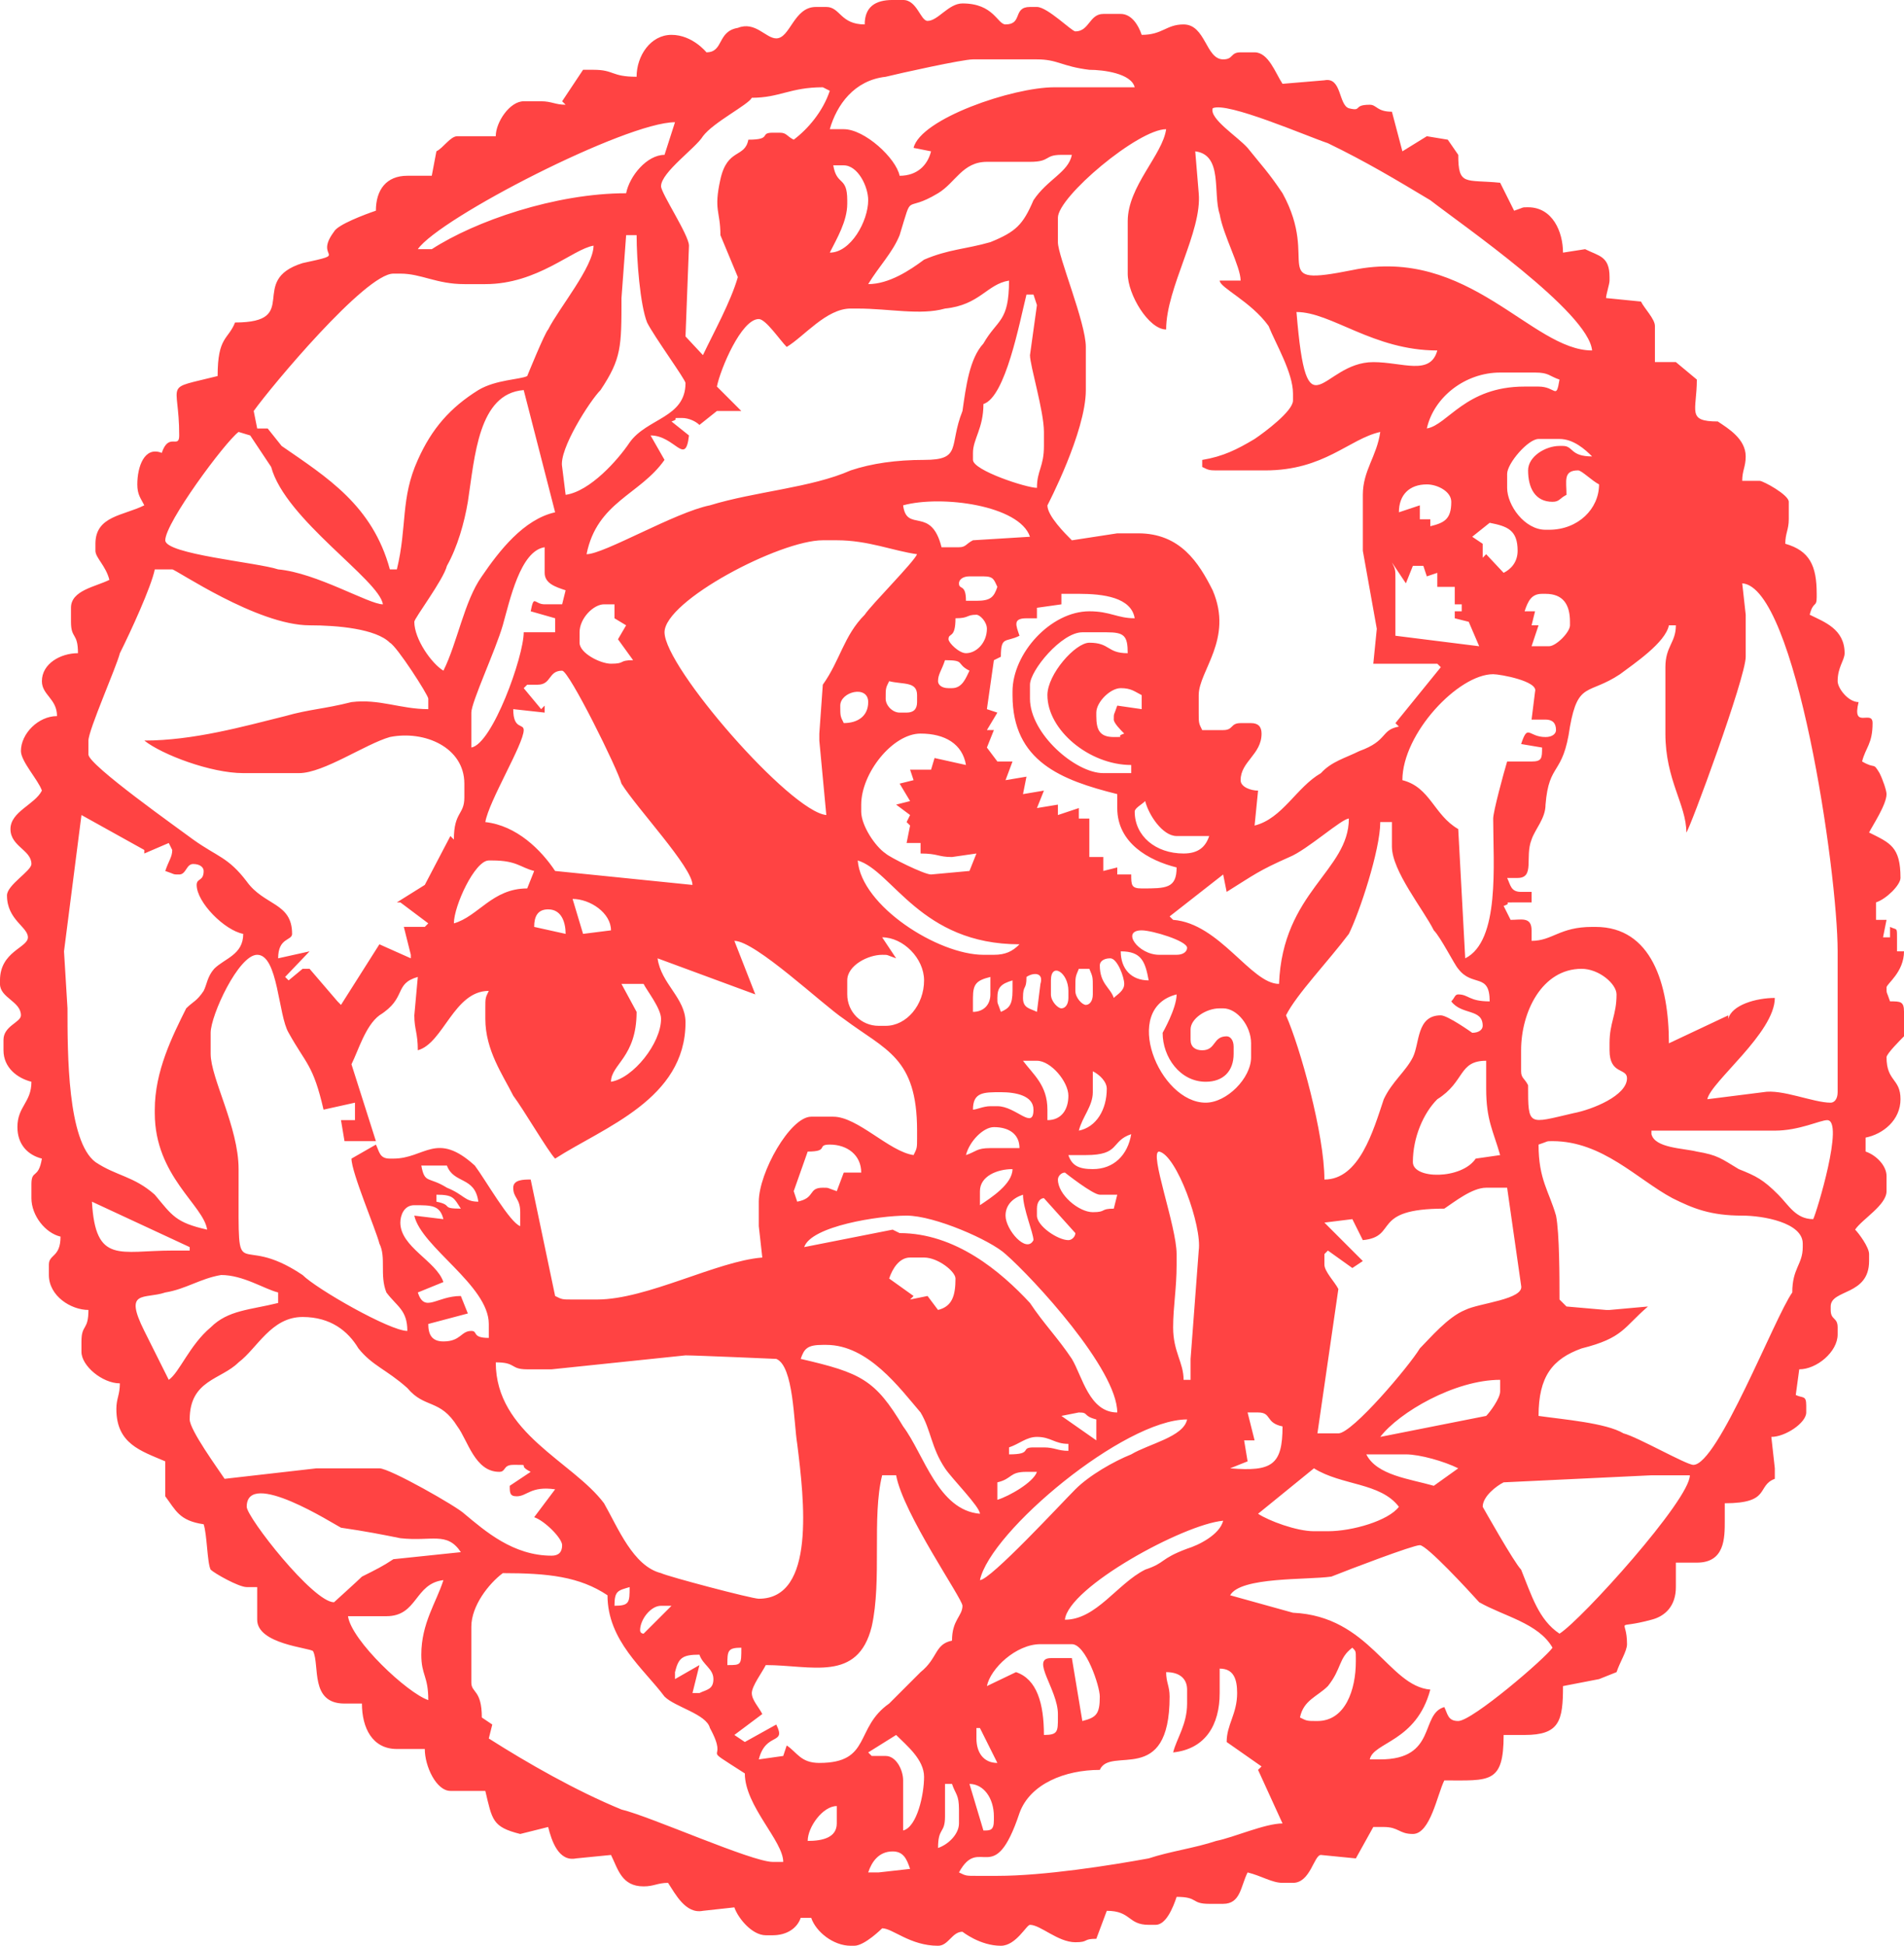 <?xml version="1.0" encoding="utf-8"?>
<!-- Generator: Adobe Illustrator 17.0.0, SVG Export Plug-In . SVG Version: 6.00 Build 0)  -->
<!DOCTYPE svg PUBLIC "-//W3C//DTD SVG 1.1//EN" "http://www.w3.org/Graphics/SVG/1.1/DTD/svg11.dtd">
<svg version="1.1" id="图层_1" xmlns="http://www.w3.org/2000/svg" xmlns:xlink="http://www.w3.org/1999/xlink" x="0px" y="0px"
	 width="301.633px" height="308.23px" viewBox="0 0 301.633 308.23" enable-background="new 0 0 301.633 308.23"
	 xml:space="preserve">
<path fill="#FF4343" d="M254.432,47.217L254.432,47.217c0-0.558,0.552-2.21,0.552-2.767v-0.558c0-3.315-1.66-3.315-3.869-4.419
	l-3.505,0.547c0-3.315-1.66-7.187-5.529-7.187c-1.105,0-0.552,0-2.212,0.547l-2.215-4.43c-5.532-0.547-6.637,0.558-6.637-4.419
	l-1.657-2.403l-3.32-0.547l-3.872,2.392l-1.66-6.275c-2.394,0-2.394-1.105-3.505-1.105c-2.762,0-1.102,1.105-3.315,0.558
	c-1.663-0.558-1.11-4.988-3.875-4.43l-6.634,0.558c-1.108-1.663-2.212-4.988-4.427-4.988h-2.212c-1.66,0-1.105,1.115-2.765,1.115
	c-2.765,0-2.765-5.535-6.27-5.535c-2.765,0-3.32,1.652-6.637,1.652c-0.552-1.652-1.66-3.315-3.32-3.315h-2.765
	c-2.212,0-2.212,2.767-4.424,2.767c-0.553,0-4.427-3.872-6.087-3.872h-1.102c-2.767,0-1.108,2.767-3.872,2.767
	c-1.293,0-1.845-3.325-6.822-3.325c-2.215,0-3.872,2.767-5.532,2.767c-1.107,0-1.66-3.314-3.869-3.314h-1.663
	c-2.765,0-4.424,1.105-4.424,3.872c-3.872,0-3.872-2.767-6.082-2.767h-1.66c-3.505,0-4.057,4.977-6.27,4.977
	c-1.66,0-3.32-2.767-6.087-1.663c-3.315,0.558-2.21,3.872-4.977,3.872c0,0-2.21-2.767-5.53-2.767c-3.32,0-5.532,3.325-5.532,6.639
	c-4.057,0-3.505-1.105-6.822-1.105h-1.657l-3.317,4.988l0.552,0.547c-1.663,0-2.215-0.547-3.875-0.547h-2.765
	c-2.212,0-4.427,3.315-4.427,5.535h-6.082c-1.108,0-2.212,1.845-3.32,2.392l-0.735,3.872h-3.875c-3.317,0-4.977,2.22-4.977,5.535
	c-1.66,0.558-6.084,2.21-6.637,3.325c-3.317,4.43,2.765,3.315-4.98,4.977c-8.849,2.767,0,9.407-10.694,9.407
	c-1.105,2.767-2.762,2.21-2.762,8.484c-8.852,2.22-6.087,0.558-6.087,9.407c0,2.21-1.657-0.558-2.765,2.767
	c-2.765-1.105-3.872,2.22-3.872,4.988c0,1.652,0.555,2.21,1.108,3.315c-3.32,1.663-7.744,1.663-7.744,6.093v1.105
	c0,1.105,1.66,2.392,2.212,4.612c-2.212,1.105-6.084,1.652-6.084,4.419v2.22c0,2.767,1.107,1.663,1.107,4.977
	c-2.765,0-5.714,1.662-5.714,4.43c0,2.21,2.394,2.767,2.394,5.535c-2.95,0-5.717,2.767-5.717,5.535c0,1.652,2.767,4.612,3.323,6.264
	c-1.108,2.22-4.98,3.325-4.98,6.093c0,2.767,3.32,3.315,3.32,5.535c0,1.105-3.872,3.315-3.872,4.977c0,3.872,3.317,4.988,3.317,6.64
	c0,1.662-4.425,2.22-4.425,6.822v0.558c0,2.22,3.317,2.767,3.317,4.977c0,1.116-2.762,1.663-2.762,3.883v1.652
	c0,2.767,2.207,4.43,4.425,4.988c0,3.315-2.218,3.872-2.218,7.187c0,2.767,1.663,4.43,3.878,4.988
	c-0.555,3.315-1.66,1.663-1.66,4.054v2.21c0,2.767,2.212,5.535,4.61,6.093c0,3.315-1.845,2.767-1.845,4.43v1.652
	c0,3.325,3.502,5.535,6.267,5.535c0,3.325-1.105,2.22-1.105,4.988v1.652c0,2.22,3.317,4.988,6.084,4.988
	c0,1.845-0.555,2.392-0.555,4.054c0,5.535,3.875,6.639,7.747,8.302v5.535c1.657,2.21,2.21,3.872,6.082,4.43
	c0.552,1.652,0.552,6.082,1.108,7.187c0.552,0.558,4.425,2.767,5.714,2.767h1.66v5.17c0,3.872,8.297,4.43,8.852,4.977
	c1.102,2.21-0.555,8.302,4.977,8.302h2.765c0,3.872,1.66,7.198,5.532,7.198h4.425c0,2.767,1.842,6.639,4.054,6.639h5.535
	c1.102,4.612,1.102,5.717,5.53,6.822l4.425-1.105c0.552,2.21,1.66,5.535,4.425,4.977l5.53-0.547c1.108,2.21,1.66,4.977,5.165,4.977
	c1.657,0,2.212-0.558,3.872-0.558c1.105,1.662,2.767,4.988,5.529,4.43l4.98-0.547c0.55,1.652,2.765,4.419,4.977,4.419h1.108
	c2.21,0,3.87-1.105,4.425-2.767h1.66c0.738,2.21,3.5,4.43,6.267,4.43h0.552c1.66,0,4.425-2.767,4.425-2.767
	c1.66,0,4.425,2.767,8.852,2.767c1.657,0,2.212-2.22,3.872-2.22c0,0,2.765,2.22,6.082,2.22c2.397,0,4.057-3.315,4.612-3.315
	c1.657,0,4.424,2.757,7.189,2.757c2.212,0,1.105-0.547,3.32-0.547l1.657-4.43c3.872,0,3.317,2.22,6.639,2.22h1.102
	c1.663,0,2.77-2.767,3.323-4.43c3.502,0,2.212,1.105,5.162,1.105h2.212c2.765,0,2.765-2.767,3.869-4.977
	c2.212,0.547,3.875,1.652,5.535,1.652h1.657c2.767,0,3.32-4.419,4.424-4.419l5.532,0.547l2.765-4.977h1.66
	c2.397,0,2.397,1.105,4.609,1.105c2.765,0,3.872-6.264,4.98-8.484c7.189,0,9.399,0.558,9.399-7.198h3.323
	c5.529,0,6.082-2.21,6.082-7.744l5.714-1.105l2.77-1.105c0.552-1.663,1.657-3.325,1.657-4.43c0-4.43-2.212-2.21,3.872-3.872
	c2.21-0.558,3.869-2.21,3.869-5.17v-3.872h3.323c4.422,0,4.422-3.872,4.422-6.639v-2.767c7.377,0,4.98-2.767,7.929-3.872v-1.663
	l-0.553-4.977c2.212,0,5.53-2.221,5.53-3.872v-1.105c0-1.663-0.552-1.116-1.66-1.663l0.552-4.065c2.767,0,6.084-2.767,6.084-5.524
	v-1.116c0-1.652-1.102-1.105-1.102-2.767v-0.547c0-2.767,6.082-1.663,6.082-7.198v-1.105c0-1.105-1.66-3.325-2.212-3.872
	c1.108-1.663,4.977-3.872,4.977-6.093v-2.392c0-1.663-1.66-3.325-3.317-3.883v-2.21c2.765-0.547,5.529-2.767,5.529-6.082
	c0-3.325-2.212-2.767-2.212-6.65c0-0.547,2.212-2.757,2.767-3.315v-3.872c0-1.662-0.555-1.662-2.215-1.662
	c-0.552-1.663-0.552-1.105-0.552-2.21c0-0.558,2.767-2.403,2.767-5.717h-1.108v-2.22c0-1.652,0-1.105-1.108-1.652v1.652h-1.105
	l0.552-2.767h-1.66v-2.767c1.66-0.547,3.872-2.767,3.872-3.872c0-4.977-1.66-5.535-4.977-7.197c0.555-1.105,2.765-4.419,2.765-6.082
	c0-0.558-0.552-2.21-1.105-3.325c-1.105-1.845-0.555-0.547-2.765-1.845c0.552-2.21,1.66-2.767,1.66-6.082
	c0-2.21-3.32,1.105-2.215-3.325c-1.66,0-3.32-2.21-3.32-3.315c0-2.22,1.105-3.325,1.105-4.43c0-3.872-3.315-4.977-5.53-6.093
	c0.555-2.21,1.108-1.105,1.108-2.757v-0.558c0-4.43-1.108-6.822-4.977-7.927c0-1.663,0.552-2.22,0.552-3.883v-2.767
	c0-1.105-4.057-3.315-4.61-3.315h-2.765c0-1.663,0.552-2.21,0.552-3.872c0-2.767-2.765-4.43-4.424-5.535
	c-4.98,0-3.317-1.663-3.317-6.639l-3.323-2.767h-3.317v-5.728c0-1.094-1.66-2.757-2.21-3.861L254.432,47.217z M131.455,20.466
	L131.455,20.466c1.108-3.872,3.872-7.744,8.852-8.302c2.212-0.547,12.169-2.757,13.829-2.757h10.136
	c3.322,0,3.875,1.105,8.299,1.652c2.212,0,6.637,0.558,7.189,2.767h-12.719c-6.639,0-21.206,4.988-22.313,9.6l2.77,0.547
	c-0.555,2.22-2.215,3.872-4.98,3.872c-0.552-2.767-5.532-7.38-8.849-7.38H131.455z M119.104,15.489L119.104,15.489
	c4.425,0,6.084-1.663,11.247-1.663l1.105,0.558c-1.105,3.315-3.499,6.082-5.714,7.744c-1.108-0.547-1.108-1.105-2.212-1.105h-1.105
	c-2.215,0,0,1.105-3.872,1.105c-0.555,2.95-3.32,1.298-4.425,6.275c-1.107,4.977,0,4.977,0,8.849l2.762,6.639
	c-1.105,3.883-3.869,8.86-5.53,12.367l-2.762-2.961l0.55-14.384c0-1.663-4.425-8.302-4.425-9.407c0-2.21,5.535-6.082,6.637-7.927
	C113.019,19.361,118.552,16.594,119.104,15.489z M197.644,23.426L197.644,23.426c-1.657-1.845-6.082-4.612-5.529-6.275
	c2.212-1.105,14.934,4.43,18.253,5.535c6.082,2.95,10.694,5.717,16.223,9.031c4.977,3.872,25.072,17.709,25.628,23.801
	c-9.587,0-19.543-16.604-37.979-12.732c-13.829,2.767-4.98-1.105-11.061-12.174C200.967,27.298,199.856,26.194,197.644,23.426z
	 M66.188,39.473L66.188,39.473c3.505-4.988,33.002-20.112,40.746-20.112l-1.66,5.17c-2.765,0-5.532,3.315-6.084,6.082
	c-11.247,0-23.968,4.43-30.787,8.86H66.188z M167.595,34.485L167.595,34.485c0-3.315,12.721-14.019,17.146-14.019
	c-0.555,4.065-6.087,9.042-6.087,14.577v8.302c0,3.315,3.322,8.849,6.087,8.849c0-6.639,5.714-15.489,5.162-21.581l-0.552-6.639
	c4.425,0.558,2.765,6.639,3.872,9.965c0.552,3.315,3.317,8.302,3.317,10.512h-3.317c0,1.105,4.977,3.325,7.744,7.187
	c1.105,2.778,3.87,7.38,3.87,10.705v1.105c0,1.662-4.425,4.977-6.085,6.093c-2.765,1.652-4.977,2.767-8.297,3.315v1.115
	c1.108,0.547,1.108,0.547,2.767,0.547h7.189c9.402,0,13.277-4.977,18.251-6.093c-0.55,3.883-2.762,6.093-2.762,9.965v8.86
	l2.213,12.357l-0.555,5.534h10.142l0.552,0.547l-7.189,8.86l0.552,0.547c-2.952,0.558-1.66,2.22-6.267,3.883
	c-2.215,1.105-4.427,1.652-6.087,3.497c-3.872,2.22-6.082,7.197-10.509,8.302l0.552-5.535c-1.105,0-2.765-0.547-2.765-1.652
	c0-2.96,3.317-4.065,3.317-7.38c0-1.115-0.553-1.662-1.657-1.662h-1.66c-1.66,0-1.105,1.105-2.765,1.105h-3.32
	c-0.553-1.105-0.553-1.105-0.553-2.767v-2.767c0-3.872,5.532-8.849,2.213-16.604c-2.213-4.419-5.162-9.031-11.799-9.031h-3.32
	l-7.189,1.105c-1.105-1.105-3.875-3.872-3.875-5.535c0,0,6.087-11.627,6.087-18.256v-6.832c0-3.872-4.425-14.384-4.425-16.604
	L167.595,34.485L167.595,34.485z M137.54,45.007L137.54,45.007c1.66-2.767,3.872-4.988,4.98-7.755
	c2.21-7.187,0.555-3.315,6.085-6.639c2.765-1.663,3.872-4.977,7.741-4.977h6.825c3.317,0,2.21-1.105,4.977-1.105h1.66
	c-0.552,2.767-3.875,3.872-6.084,7.187c-1.66,3.872-2.767,4.988-6.824,6.639c-3.87,1.116-6.637,1.116-10.507,2.778
	C144.177,42.787,140.859,45.007,137.54,45.007z M134.222,32.275L134.222,32.275v-0.558c0-3.872-1.66-2.21-2.215-5.524h1.662
	c2.212,0,3.87,3.315,3.87,5.524c0,3.325-2.765,8.302-6.085,8.302C132.562,37.81,134.222,35.043,134.222,32.275z M108.598,60.678
	L108.598,60.678c0,5.535-6.087,5.535-8.854,9.417c-1.842,2.757-6.264,7.744-10.136,8.291l-0.552-4.419
	c-0.555-2.778,4.425-10.522,6.082-12.174c3.317-4.988,3.317-6.832,3.317-14.577l0.738-9.965h1.66c0,3.883,0.555,11.069,1.66,13.837
	C103.615,53.299,108.598,60.132,108.598,60.678z M135.882,48.88L135.882,48.88c4.977,0,9.954,1.105,13.826,0
	c5.532-0.558,6.637-3.872,10.142-4.43c0,6.639-1.845,6.093-4.054,9.965c-2.212,2.392-2.767,6.822-3.32,10.694
	c-2.215,5.535,0,7.744-6.085,7.744c-4.424,0-8.297,0.558-11.616,1.662c-6.267,2.767-15.119,3.325-22.311,5.535
	c-5.53,1.105-16.776,7.744-19.541,7.744c1.66-8.302,8.482-9.407,12.351-14.942l-2.212-3.872c3.872,0,5.535,4.988,6.084,0
	l-2.765-2.21c1.66-0.558-0.552-0.558,1.66-0.558c1.105,0,2.215,0.558,2.762,1.105l2.77-2.21h3.87l-3.87-3.872
	c0.552-2.767,3.87-10.694,6.634-10.694c1.108,0,3.32,3.315,4.425,4.419c2.767-1.663,6.272-6.082,10.142-6.082L135.882,48.88
	L135.882,48.88z M155.796,64.004L155.796,64.004c3.502-1.105,5.714-12.914,6.819-17.345h1.108l0.55,1.663l-1.102,7.937
	c0,1.663,2.21,8.849,2.21,12.164v2.22c0,3.325-1.107,3.872-1.107,6.639c-1.657,0-10.136-2.767-10.136-4.43v-1.105
	C154.136,69.538,155.796,67.876,155.796,64.004z M227.699,55.519L227.699,55.519c-1.108,4.054-5.532,1.845-10.142,1.845
	c-8.297,0-10.509,12.174-12.169-7.937C210.921,49.427,217.558,55.519,227.699,55.519z M226.039,67.876L226.039,67.876
	c1.108-4.977,6.082-8.86,11.614-8.86h5.532c2.212,0,2.212,0.558,3.872,1.116c-0.552,3.315-0.552,1.105-3.32,1.105h-2.21
	C232.121,61.236,229.359,67.318,226.039,67.876z M238.761,75.073L238.761,75.073c0-1.663,3.32-5.535,4.977-5.535h3.32
	c2.212,0,4.057,1.652,5.162,2.767c-3.502,0-2.95-1.663-4.61-1.663h-0.552c-2.212,0-4.977,1.663-4.977,3.872
	c0,2.767,1.105,4.977,3.869,4.977c1.108,0,1.108-0.547,2.215-1.105c0-2.21-0.555-3.872,1.842-3.872c0.552,0,2.212,1.663,3.317,2.22
	c0,3.872-3.317,7.187-7.927,7.187h-0.552c-3.317,0-6.084-3.872-6.084-6.64L238.761,75.073L238.761,75.073z M221.615,81.155
	L221.615,81.155c0-2.767,1.66-4.42,4.425-4.42c1.66,0,3.872,1.105,3.872,2.757c0,2.767-1.105,3.325-3.32,3.872V82.26h-1.66v-2.21
	L221.615,81.155z M65.636,98.499L65.636,98.499c0-0.558,4.61-6.639,5.165-8.86c1.657-2.95,2.762-6.822,3.317-10.147
	c1.105-7.187,1.66-17.151,8.849-17.699l4.977,19.361c-4.977,1.105-8.849,6.093-11.614,10.147
	c-2.767,3.872-3.872,10.512-6.084,14.942C68.403,105.139,65.636,101.267,65.636,98.499z M143.074,80.05L143.074,80.05
	c6.085-1.662,18.436,0,20.096,4.977l-9.034,0.558c-1.108,0.558-1.108,1.105-2.215,1.105h-2.762
	C147.499,80.05,143.624,84.48,143.074,80.05z M240.423,87.248L240.423,87.248c0,1.845-1.11,2.95-2.218,3.497l-2.765-2.95
	l-0.55,0.558v-2.21l-1.66-1.116l2.765-2.21C238.761,83.365,240.423,83.922,240.423,87.248z M105.275,100.162L105.275,100.162
	c0-4.988,18.253-14.577,25.075-14.577h2.212c4.977,0,8.849,1.663,12.721,2.21c-0.555,1.298-7.189,7.937-8.297,9.589
	c-3.317,3.325-3.872,7.197-6.637,11.08l-0.552,7.744v1.105l1.108,11.799C125.188,128.565,105.275,105.686,105.275,100.162z
	 M221.062,91.86L221.062,91.86c0-1.663,0-1.663-0.555-2.767l2.215,3.315l1.105-2.767h1.66l0.552,1.663l1.66-0.558v2.22h2.765v2.767
	h1.105v1.105h-1.105v1.105l2.212,0.558l1.66,3.872l-13.274-1.663V91.86z M153.028,95.174L153.028,95.174
	c0-2.767-1.108-1.663-1.108-2.767c0-0.547,0.555-1.105,1.663-1.105h2.212c1.657,0,1.657,0.558,2.21,1.662
	c-0.552,1.663-1.107,2.21-3.317,2.21H153.028z M74.67,112.883L74.67,112.883c0-1.663,3.87-9.954,4.98-13.826
	c1.105-3.883,2.765-11.81,6.637-12.368v4.054c0,1.663,1.657,2.22,3.32,2.767l-0.552,2.22h-2.767c-1.663,0-1.663-1.662-2.215,1.105
	l3.872,1.105v2.22h-4.977c0,3.872-4.98,17.699-8.297,18.256L74.67,112.883L74.67,112.883z M267.153,131.879L267.153,131.879
	c0.555-0.547,9.404-24.531,9.404-27.845v-6.65l-0.552-4.977c8.479,0.558,15.116,45.565,15.116,58.297v22.311
	c0,1.116-0.553,1.663-1.102,1.663c-2.767,0-7.747-2.21-10.697-1.663l-8.849,1.116c0.553-2.767,10.694-10.522,10.694-16.046
	c-2.95,0-6.822,1.105-7.374,3.315v-0.558l-9.404,4.43c0-9.407-2.765-18.439-11.617-18.439h-0.552c-5.162,0-6.27,2.21-9.587,2.21
	v-1.663c0-2.21-1.657-1.662-3.32-1.662l-1.108-2.21c1.663-0.558-0.552-0.558,1.663-0.558h2.765v-1.663h-1.657
	c-1.663,0-1.663-1.105-2.215-2.21h1.662c2.762,0,1.105-3.315,2.21-6.082c0.552-1.662,2.212-3.325,2.212-5.534
	c0.552-6.833,2.765-4.43,3.872-12.367c1.29-7.187,2.947-4.977,7.929-8.291c2.21-1.663,7.187-4.988,7.742-7.744h1.105
	c0,2.756-1.66,3.315-1.66,6.629v10.522C263.833,123.588,267.153,127.46,267.153,131.879z M168.147,94.069L168.147,94.069h2.762
	c3.875,0,8.299,0.558,8.852,3.872c-2.765,0-3.87-1.105-7.189-1.105c-6.085,0-12.169,6.639-12.169,12.721v0.558
	c0,10.512,7.744,13.472,16.594,15.682v2.21c0,5.534,4.98,8.302,9.404,9.407c0,3.325-1.66,3.325-5.532,3.325
	c-1.66,0-1.66-0.558-1.66-2.21h-2.212v-1.115l-2.212,0.558v-2.21h-2.212v-6.093h-1.663v-1.662l-3.315,1.105v-1.652l-3.322,0.547
	l1.107-2.767l-3.317,0.558l0.552-2.767l-3.317,0.558l1.105-2.96h-2.398l-1.66-2.21l1.108-2.767h-1.108l1.66-2.767l-1.66-0.547
	l1.108-7.755l1.105-0.547c0-3.325,0.74-2.22,2.952-3.325c-0.555-1.652-1.108-2.767,1.105-2.767h1.657v-1.663l3.875-0.547
	L168.147,94.069L168.147,94.069z M248.717,99.057L248.717,99.057c0,1.105-2.212,3.315-3.32,3.315h-2.765l1.105-3.315h-1.105
	l0.552-2.22h-1.657c0.552-1.663,1.105-2.767,2.765-2.767h0.552c2.765,0,3.872,1.662,3.872,4.43L248.717,99.057L248.717,99.057z
	 M91.816,100.162L91.816,100.162c0-2.22,2.212-4.43,3.872-4.43h1.657v2.21l1.845,1.116l-1.29,2.21l2.397,3.315
	c-2.397,0-1.107,0.558-3.505,0.558c-1.657,0-4.977-1.662-4.977-3.325L91.816,100.162L91.816,100.162z M151.369,97.941
	L151.369,97.941c2.215,0,1.66-0.558,3.32-0.558c0.552,0,1.657,1.115,1.657,2.22c0,2.21-1.657,3.872-3.317,3.872
	c-1.108,0-2.767-1.663-2.767-2.21C150.261,100.162,151.369,101.267,151.369,97.941z M163.17,108.464L163.17,108.464
	c0-2.22,4.977-8.302,8.294-8.302h3.872c2.765,0,3.317,0.547,3.317,3.315c-3.317,0-2.762-1.663-6.082-1.663
	c-2.212,0-6.639,4.988-6.639,8.302c0,5.535,6.639,11.069,13.276,11.069v1.287h-4.425c-4.424,0-11.614-6.264-11.614-11.799
	L163.17,108.464L163.17,108.464z M148.604,107.906L148.604,107.906c0-1.105,0.555-1.662,1.105-3.325c3.32,0,1.66,0.558,3.875,1.663
	c-0.555,1.105-1.108,2.767-2.767,2.767h-0.555C149.159,109.011,148.604,108.464,148.604,107.906z M87.944,137.972L87.944,137.972
	c-2.212-3.325-6.082-7.197-11.059-7.744c0.55-3.325,6.082-12.367,6.082-14.577c0-1.105-1.66,0-1.66-3.315l4.98,0.547v-1.105
	l-0.555,0.558l-2.765-3.325l0.552-0.547h1.66c2.212,0,1.66-2.22,3.875-2.22c1.102,0,8.846,15.682,9.399,17.891
	c2.398,3.872,11.249,13.279,11.249,16.047L87.944,137.972z M14.011,117.313L14.011,117.313c0-1.663,4.425-11.627,4.98-13.837
	c1.66-3.315,4.977-10.512,5.532-13.279h2.765c0.552,0,13.459,8.86,21.756,8.86c4.425,0,10.509,0.547,12.721,2.756
	c1.108,0.558,6.084,8.302,6.084,8.86v1.663c-4.425,0-7.744-1.663-12.169-1.116c-4.425,1.116-6.637,1.116-10.509,2.22
	c-6.637,1.652-14.567,3.872-22.308,3.872c2.765,2.21,10.509,5.159,15.671,5.159h8.849c3.872,0,10.509-4.612,14.381-5.717
	c5.532-1.105,11.799,1.663,11.799,7.38v2.21c0,2.767-1.66,2.22-1.66,6.65l-0.552-0.558l-4.054,7.744l-4.425,2.767h0.552l4.425,3.325
	l-0.552,0.558h-3.32l1.105,4.42v0.558l-4.977-2.22l-6.085,9.6l-0.552-0.558l-4.425-5.159h-1.108l-2.21,1.834l-0.555-0.547
	l3.872-4.054l-4.98,1.105c0-3.325,2.212-2.767,2.212-3.872c0-4.988-4.422-4.43-7.189-8.302c-2.95-3.872-4.607-3.872-8.482-6.64
	c-2.212-1.662-16.594-11.809-16.594-13.472L14.011,117.313L14.011,117.313z M145.284,111.221L145.284,111.221
	c0,1.116-0.555,1.663-1.66,1.663h-1.105c-1.108,0-2.212-1.105-2.212-2.21c0-1.662,0-1.662,0.552-2.767
	c2.215,0.558,4.425,0,4.425,2.21L145.284,111.221L145.284,111.221z M173.679,112.883L173.679,112.883
	c0-1.663,2.212-3.872,3.869-3.872c1.66,0,2.213,0.547,3.32,1.105v2.22l-3.872-0.558c-0.55,1.662-0.55,1.105-0.55,2.21
	c0,0.558,1.102,1.663,1.654,2.22c-1.654,0.547,0.553,0.547-1.654,0.547c-2.215,0-2.767-1.105-2.767-3.315V112.883z M222.167,123.588
	L222.167,123.588c0-7.38,8.849-16.786,14.384-16.786c1.102,0,7.187,1.105,6.634,2.757l-0.552,4.43h2.212
	c1.105,0,1.66,0.558,1.66,1.663c0,0.558-0.555,1.105-1.66,1.105c-2.765,0-2.765-2.21-3.869,1.105l3.317,0.558
	c0,1.662,0,2.21-1.66,2.21h-3.872c-0.555,1.845-2.21,7.937-2.21,9.042c0,7.198,1.102,19.372-4.43,22.139l-1.105-20.477
	C227.147,129.112,226.592,124.693,222.167,123.588z M133.115,111.778L133.115,111.778c0-2.22,4.425-3.315,4.425-0.558
	c0,2.22-1.657,3.325-3.87,3.325C133.115,113.441,133.115,113.441,133.115,111.778z M136.435,127.46L136.435,127.46
	c0-4.988,4.977-11.252,9.402-11.252c3.872,0,6.639,1.652,7.192,4.977l-4.977-1.105l-0.552,1.845h-3.322l0.552,1.662l-2.21,0.547
	l1.657,2.767l-2.21,0.558l2.21,1.652l-0.553,1.115l0.553,0.547l-0.553,2.767h2.212v1.663c2.767,0,2.767,0.558,4.98,0.558
	l3.872-0.558l-1.105,2.767l-6.085,0.558c-1.108,0-6.639-2.767-7.192-3.325c-1.66-1.105-3.872-4.43-3.872-6.639V127.46
	L136.435,127.46z M191.562,132.437L191.562,132.437c-0.553,1.663-1.66,2.767-4.057,2.767c-4.427,0-7.744-2.767-7.744-6.639
	c0-0.558,1.107-1.105,1.66-1.663c0.555,2.21,2.765,5.535,4.98,5.535H191.562z M194.327,141.286L194.327,141.286
	c4.425-2.757,4.977-3.315,9.957-5.524c2.765-1.115,8.294-6.093,9.404-6.093c0,8.302-10.509,11.617-11.064,26.194
	c-4.425,0-9.402-9.589-16.776-10.147l-0.555-0.547l8.482-6.64L194.327,141.286z M26.182,137.972L26.182,137.972
	c1.657,0.558,1.105,0.558,2.21,0.558c1.108,0,1.108-1.662,2.212-1.662c1.108,0,1.66,0.547,1.66,1.105
	c0,1.663-1.108,1.105-1.108,2.21c0,2.767,4.427,7.197,7.377,7.755c0,3.315-2.95,3.872-4.61,5.534
	c-1.108,1.287-1.108,2.392-1.66,3.497c-1.108,1.663-1.66,1.663-2.765,2.767c-2.212,4.43-4.977,9.965-4.977,16.046v0.558
	c0,9.965,7.742,14.577,8.294,18.449c-4.977-1.116-5.529-2.22-8.294-5.535c-3.32-2.95-6.087-2.95-9.404-5.17
	c-4.425-3.315-4.425-17.151-4.425-24.349l-0.552-9.032l2.765-21.592l9.956,5.535v0.558l3.872-1.663l0.552,1.105
	C27.287,135.762,26.735,136.309,26.182,137.972z M157.453,151.251L157.453,151.251h-1.657c-7.192,0-19.361-7.744-19.913-14.942
	c5.53,1.663,9.954,13.279,25.628,13.279C160.403,150.704,159.298,151.251,157.453,151.251z M71.903,146.274L71.903,146.274
	c0-2.767,3.32-9.965,5.532-9.965h0.553c3.875,0,4.427,1.105,6.637,1.663l-1.105,2.767C77.988,140.739,75.778,145.169,71.903,146.274
	z M92.371,147.937L92.371,147.937l-1.662-5.535c2.77,0,6.084,2.21,6.084,4.977L92.371,147.937z M84.624,146.832L84.624,146.832
	c0-1.662,0.555-2.778,2.215-2.778c2.215,0,2.767,2.22,2.767,3.883L84.624,146.832z M186.4,151.251L186.4,151.251h-2.767
	c-3.317,0-6.085-3.872-2.765-3.872c1.66,0,7.192,1.663,7.192,2.767C188.06,150.704,187.505,151.251,186.4,151.251z M139.752,148.484
	L139.752,148.484c3.323,0,6.639,3.325,6.639,6.822c0,3.883-2.767,7.198-6.084,7.198H139.2c-2.765,0-4.977-2.21-4.977-4.977v-2.22
	c0-2.392,3.317-4.054,5.53-4.054c1.108,0,0.555,0,2.215,0.558L139.752,148.484z M116.339,149.041L116.339,149.041
	c3.317,0,14.011,10.147,17.331,12.357c6.637,4.977,11.614,6.082,11.614,17.709v1.105c0,1.663,0,1.663-0.555,2.767
	c-3.87-0.558-8.847-6.082-12.721-6.082h-3.5c-3.32,0-8.299,8.849-8.299,13.462v3.872l0.555,4.977
	c-7.189,0.558-18.253,6.65-26.18,6.65h-3.875c-1.655,0-1.655,0-2.765-0.558l-3.872-18.449c-1.105,0-2.765,0-2.765,1.298
	c0,1.652,1.108,1.652,1.108,3.872v2.21c-1.66-0.558-5.53-7.38-7.192-9.589c-6.084-5.534-7.927-1.105-12.903-1.105h-0.555
	c-1.66,0-1.66-1.115-2.212-2.22l-3.872,2.22c0,2.21,3.872,11.252,4.425,13.462c1.108,2.21,0,4.977,1.108,7.744
	c1.66,2.22,3.317,2.767,3.317,6.093c-2.765,0-14.379-6.639-16.594-8.86c-10.694-7.187-10.139,2.767-10.139-14.384V185.2
	c0-6.65-4.425-14.395-4.425-18.267v-3.325c0-2.767,4.425-12.357,7.374-12.357c3.317,0,3.317,9.589,4.98,12.357
	c2.762,4.988,3.872,4.988,5.53,12.174l4.98-1.105v2.767H54.02l0.555,3.325h4.977l-3.872-12.174c1.105-2.22,2.212-6.093,4.425-7.755
	c4.425-2.756,2.215-4.977,6.084-6.082l-0.552,6.082c0,2.22,0.552,2.767,0.552,5.535c4.057-1.105,5.714-9.407,11.247-9.407
	c-0.55,1.116-0.55,1.116-0.55,2.767v1.663c0,4.977,2.765,8.86,4.422,12.174c1.66,2.21,5.532,8.849,6.637,9.965
	c7.744-4.988,20.654-9.407,20.654-21.581c0-3.872-3.875-6.093-4.427-10.147l15.486,5.717L116.339,149.041z M177.549,150.704
	L177.549,150.704c3.32,0,3.872,1.652,4.427,4.602C179.208,155.305,177.549,153.471,177.549,150.704z M178.101,155.863
	L178.101,155.863c0,1.105-1.105,1.662-1.654,2.22c-0.555-1.663-2.215-2.22-2.215-5.17c0-0.558,0.552-1.105,1.66-1.105
	C176.996,151.809,178.101,154.758,178.101,155.863z M98.453,155.863L98.453,155.863h3.505c0.552,1.105,2.765,3.872,2.765,5.535
	c0,3.872-4.425,9.407-7.929,9.965c0-2.767,4.057-3.883,4.057-11.069L98.453,155.863z M203.729,160.84L203.729,160.84
	c1.66-3.315,6.639-8.484,9.959-12.903c1.66-3.325,4.974-13.29,4.974-17.709h1.845v3.872c0,3.872,4.98,9.954,6.64,13.279
	c1.105,1.105,3.317,5.535,3.869,6.093c2.215,2.95,4.98,0.547,4.98,5.159c-3.32,0-3.32-1.105-4.98-1.105
	c-0.552,0-0.552,0.558-1.105,1.105c1.657,2.21,4.98,1.105,4.98,3.872c0,0.558-0.555,1.105-1.66,1.105c0,0-3.872-2.767-4.98-2.767
	c-3.872,0-3.32,4.43-4.425,6.64c-1.105,2.22-3.32,3.883-4.609,6.65c-1.66,4.977-3.87,12.721-9.404,12.721
	C209.813,179.665,205.944,165.828,203.729,160.84z M162.615,154.758L162.615,154.758c1.108-0.74,2.765-0.74,2.212,1.105l-0.555,4.43
	c-1.102-0.558-2.21-0.558-2.21-2.21C162.062,155.863,162.615,156.968,162.615,154.758z M173.124,157.526L173.124,157.526
	c0,1.105-0.552,1.663-1.105,1.663c-0.555,0-1.66-1.105-1.66-2.22v-0.547c0-1.663,0-1.663,0.55-2.95h1.663
	c0.552,1.287,0.552,1.287,0.552,2.95V157.526z M154.136,158.084L154.136,158.084c0-2.22,0.552-2.778,2.762-3.325v2.767
	c0,1.663-1.102,2.767-2.762,2.767L154.136,158.084L154.136,158.084z M158.005,158.084L158.005,158.084
	c0-1.663,0.553-2.22,2.398-2.778v1.663c0,2.22-0.552,2.767-1.845,3.325C158.005,158.631,158.005,159.188,158.005,158.084z
	 M169.255,156.968L169.255,156.968v1.116c0,1.105-0.552,1.652-1.108,1.652c-0.552,0-1.66-1.105-1.66-2.21v-2.22
	C166.487,152.356,169.255,154.018,169.255,156.968z M184.185,163.608L184.185,163.608c0,3.872,2.767,7.755,6.824,7.755
	c2.765,0,4.425-1.663,4.425-4.43v-1.105c0-1.105-0.555-1.662-1.108-1.662c-2.212,0-1.657,2.21-3.872,2.21
	c-1.105,0-1.842-0.547-1.842-1.652v-1.663c0-1.662,2.397-3.325,4.61-3.325h0.552c2.212,0,4.425,2.767,4.425,5.535v2.21
	c0,3.325-3.872,7.197-7.189,7.197c-7.377,0-13.462-14.942-4.609-17.151C186.4,159.736,184.185,163.608,184.185,163.608z
	 M254.984,165.27L254.984,165.27v1.105c0,3.883,2.767,2.767,2.767,4.43c0,2.767-5.532,4.977-8.482,5.535
	c-7.189,1.662-7.189,2.21-7.189-4.43c-0.552-1.105-1.105-1.105-1.105-2.21v-3.325c0-6.082,3.317-12.904,9.584-12.904
	c2.765,0,5.535,2.392,5.535,4.055C256.094,160.84,254.984,161.956,254.984,165.27z M162.062,168.038L162.062,168.038h2.21
	c2.215,0,4.982,3.325,4.982,5.535s-1.108,3.872-3.322,3.872v-1.663C165.932,171.91,163.722,170.258,162.062,168.038z
	 M170.909,179.107L170.909,179.107c0.555-2.21,2.215-3.872,2.215-6.093V169.7c1.108,0.558,2.212,1.663,2.212,2.767
	C175.336,175.782,173.679,178.549,170.909,179.107z M154.136,175.782L154.136,175.782c0-2.767,1.66-2.767,4.422-2.767
	c2.397,0,5.165,0.558,5.165,2.767c0,3.325-2.767-0.547-5.717-0.547h-1.107C155.796,175.235,154.688,175.782,154.136,175.782z
	 M287.251,193.126L287.251,193.126c-2.767,0-3.872-2.21-5.532-3.872c-2.398-2.403-3.502-2.95-6.267-4.054
	c-2.767-1.663-3.32-2.22-6.637-2.778c-2.215-0.547-6.639-0.547-7.192-2.757v-0.558h15.486h4.057c3.869,0,7.189-1.663,8.297-1.663
	C292.226,177.445,287.804,192.022,287.251,193.126z M173.124,185.2L173.124,185.2c-2.215,0-3.317-0.558-3.87-2.22h2.765
	c5.529,0,3.872-2.21,7.189-3.315C178.654,182.979,176.446,185.2,173.124,185.2z M153.028,182.979L153.028,182.979
	c0.555-2.21,2.767-4.43,4.424-4.43c2.398,0,4.057,1.116,4.057,3.325h-4.612C154.688,181.875,154.688,182.422,153.028,182.979z
	 M233.781,183.537L233.781,183.537c-2.213,3.315-9.954,3.315-9.954,0.547c0-3.872,1.66-7.744,3.872-9.954
	c4.422-2.767,3.317-6.093,7.742-6.093v4.43c0,4.977,1.11,6.64,2.212,10.512L233.781,183.537z M189.902,198.103L189.902,198.103
	l-1.29,17.162v3.315h-1.107c0-2.767-1.657-4.43-1.657-8.302c0-3.315,0.552-6.082,0.552-9.954v-1.663c0-4.43-4.425-16.24-2.767-16.24
	C186.4,182.979,190.455,194.231,189.902,198.103z M243.738,181.317L243.738,181.317c1.66-0.547,1.108-0.547,2.212-0.547
	c7.929,0,13.462,6.082,18.991,9.032c3.32,1.662,6.084,2.767,11.064,2.767c3.317,0,9.587,1.105,9.587,4.43v0.558
	c0,2.767-1.66,3.314-1.66,7.187c-2.765,3.883-11.799,27.309-15.671,27.309c-1.108,0-8.849-4.43-11.061-4.988
	c-2.767-1.663-9.589-2.21-13.462-2.767c0-6.264,2.212-9.031,6.822-10.694c6.639-1.663,6.639-3.325,10.512-6.639l-6.087,0.547h-0.552
	l-6.267-0.547l-1.108-1.105c0-3.325,0-10.522-0.552-13.29C245.397,188.696,243.738,186.852,243.738,181.317z M132.562,188.696
	L132.562,188.696c-1.657-0.547-1.108-0.547-2.212-0.547c-2.395,0-1.105,1.652-4.057,2.21l-0.552-1.663l2.215-6.275
	c3.499,0,1.29-1.105,3.499-1.105c2.767,0,4.98,1.663,4.98,4.43h-2.765L132.562,188.696z M66.744,184.642L66.744,184.642h4.057
	c1.102,2.95,4.422,1.663,4.977,5.717c-2.215,0-2.215-1.105-4.977-2.21C67.848,186.304,67.296,187.592,66.744,184.642z
	 M155.241,190.917L155.241,190.917v-2.221c0-2.392,2.765-3.497,5.162-3.497C160.403,187.592,156.898,189.801,155.241,190.917z
	 M167.595,186.852L167.595,186.852c0-0.547,0.552-1.105,1.108-1.105c0,0,4.422,3.508,5.529,3.508h2.765l-0.55,2.21
	c-2.215,0-1.11,0.558-3.323,0.558C170.909,192.022,167.595,189.254,167.595,186.852z M69.138,189.254L69.138,189.254
	c2.765,0,2.765,0.547,3.872,2.21c-3.317,0-1.108-0.547-3.872-1.105V189.254z M14.566,190.359L14.566,190.359l15.486,7.198v0.547
	h-2.765C18.99,198.103,15.118,200.324,14.566,190.359z M77.435,209.731L77.435,209.731v2.21c-2.765,0-1.657-1.105-2.765-1.105
	c-1.66,0-1.66,1.663-4.425,1.663c-1.842,0-2.398-1.105-2.398-2.767l6.27-1.663l-1.108-2.767c-3.872,0-5.714,2.767-6.822-0.558
	l4.057-1.652c-1.108-3.325-6.822-5.535-6.822-9.418c0-1.105,0.552-2.756,2.212-2.756c2.767,0,4.057,0,4.61,2.21l-4.61-0.558
	C66.744,197.556,77.435,203.638,77.435,209.731z M159.298,192.569L159.298,192.569c0-1.652,1.105-2.767,2.765-3.315
	c0,2.21,1.66,6.082,1.66,7.197C162.615,198.661,159.298,194.789,159.298,192.569z M164.272,192.569L164.272,192.569v-1.105
	c0-1.105,0.555-1.662,1.107-1.662l4.98,5.535c0,0.558-0.553,1.115-1.105,1.115C167.595,196.451,164.272,194.231,164.272,192.569z
	 M209.813,193.673L209.813,193.673l4.427-0.547l1.66,3.325c5.714-0.558,1.102-4.988,12.907-4.988
	c1.657-1.105,4.425-3.314,6.634-3.314h3.32l2.215,15.488c0.552,2.221-6.64,2.767-8.855,3.872c-2.762,1.116-5.529,4.43-7.189,6.093
	c-1.657,2.767-10.692,13.462-12.907,13.462h-3.317l3.317-22.868c-0.552-1.105-2.212-2.767-2.212-3.872v-1.663l0.555-0.558
	l3.872,2.767l1.66-1.105L209.813,193.673z M127.401,197.556L127.401,197.556c1.107-3.325,11.799-4.988,16.223-4.988
	c4.427,0,13.274,3.883,15.674,6.093c4.425,3.872,17.698,18.256,17.698,25.089c-4.425,0-5.532-5.717-7.189-8.484
	c-2.212-3.325-4.427-5.535-6.637-8.86c-4.612-4.977-11.802-11.069-20.651-11.069l-1.108-0.547L127.401,197.556z M144.177,199.208
	L144.177,199.208h2.215c2.212,0,4.977,2.22,4.977,3.325c0,2.767-0.552,4.43-2.765,4.977l-1.66-2.21l-2.767,0.558l0.552-0.558
	l-3.87-2.767C141.412,200.871,142.519,199.208,144.177,199.208z M26.735,218.58L26.735,218.58c-1.108-2.21-2.767-5.535-3.872-7.744
	c-3.32-6.639,0-4.977,3.32-6.093c3.317-0.547,5.53-2.21,8.849-2.767c3.502,0,6.822,2.22,9.032,2.767v1.662
	c-4.425,1.105-7.927,1.105-10.692,3.872C30.052,213.045,28.392,217.475,26.735,218.58z M130.35,213.045L130.35,213.045h0.555
	c6.634,0,11.614,6.832,14.931,10.705c1.662,2.767,1.662,5.535,3.872,8.849c1.108,1.663,5.532,6.093,5.532,7.198
	c-6.637-0.558-8.849-9.407-12.166-13.837c-4.427-7.38-6.639-8.485-16.226-10.694C127.401,213.603,127.956,213.045,130.35,213.045z
	 M78.54,215.812L78.54,215.812c3.322,0,2.215,1.105,4.98,1.105h3.872l21.206-2.21c1.66,0,14.379,0.558,14.379,0.558
	c2.765,1.105,2.765,10.136,3.317,13.462c1.108,8.86,2.952,24.531-6.084,24.531c-1.105,0-14.379-3.507-15.486-4.054
	c-4.425-1.105-6.822-7.198-9.034-11.069C90.709,231.494,78.54,227.064,78.54,215.812z M235.441,224.297L235.441,224.297
	l-16.779,3.325c2.952-3.872,11.802-9.042,18.991-9.042v1.845C237.653,221.53,235.996,223.75,235.441,224.297z M168.147,224.297
	L168.147,224.297l2.762-0.547c1.663,0,0.555,0.547,2.77,1.105v3.314L168.147,224.297z M197.644,223.75L197.644,223.75h1.66
	c2.215,0,1.108,1.652,3.875,2.21c0,6.093-1.66,7.197-8.299,6.639l2.765-1.105l-0.55-3.325h1.657L197.644,223.75z M30.052,224.855
	L30.052,224.855c0-6.275,4.98-6.275,7.744-9.042c2.95-2.21,5.162-7.187,10.139-7.187c4.425,0,7.192,2.21,8.849,4.977
	c2.215,2.767,4.427,3.315,7.744,6.275c2.767,3.315,5.165,1.652,7.929,6.082c1.66,2.21,2.765,7.197,6.637,7.197
	c1.107,0,0.555-1.105,2.212-1.105h0.555c2.21,0,0,0,2.21,1.105l-3.317,2.21c0,1.105,0,1.663,1.107,1.663
	c1.657,0,2.21-1.663,6.082-1.105l-3.32,4.419c1.663,0.558,4.43,3.325,4.43,4.43c0,1.105-0.555,1.663-1.663,1.663
	c-6.084,0-10.506-3.872-13.829-6.639c-1.105-1.105-11.799-7.198-13.459-7.198H50.15l-14.567,1.663
	C34.479,232.599,30.052,226.517,30.052,224.855z M155.241,250.308L155.241,250.308c1.657-7.744,22.86-25.453,32.82-25.453
	c-0.555,2.767-6.085,3.872-8.852,5.534c-2.762,1.105-6.637,3.315-8.849,5.535C168.147,238.134,156.898,250.308,155.241,250.308z
	 M159.85,230.389L159.85,230.389v-1.105c1.66-0.558,2.765-1.662,4.422-1.662c2.215,0,2.77,1.105,4.982,1.105v1.105
	c-1.66,0-2.212-0.547-3.875-0.547h-1.657C161.51,229.285,163.722,230.389,159.85,230.389z M216.45,230.389L216.45,230.389h6.272
	c2.21,0,6.085,1.105,8.294,2.21l-3.869,2.767C223.275,234.262,218.113,233.704,216.45,230.389z M158.005,237.587L158.005,237.587
	v-2.767c2.398-0.558,1.845-1.663,4.61-1.663h1.657C163.722,234.819,159.85,237.029,158.005,237.587z M247.057,258.793
	L247.057,258.793c-3.32-2.21-4.425-6.082-6.082-10.147c-1.108-1.105-6.085-9.954-6.085-9.954c0-1.662,2.21-3.325,3.315-3.872
	l23.418-1.116h6.084C267.708,237.587,250.559,256.583,247.057,258.793z M210.368,242.564L210.368,242.564h-2.212
	c-2.767,0-7.189-1.663-8.852-2.767l8.852-7.198c4.422,2.767,10.506,2.22,13.459,6.093
	C219.955,240.901,214.24,242.564,210.368,242.564z M39.086,238.691L39.086,238.691c0-6.093,13.829,2.767,14.934,3.315
	c3.872,0.558,6.64,1.105,9.404,1.663c4.98,0.558,7.377-1.105,9.587,2.21l-10.691,1.116c-1.66,1.105-2.767,1.652-4.98,2.757
	c-0.555,0.558-4.425,4.065-4.425,4.065C49.598,253.816,39.086,240.343,39.086,238.691z M168.702,256.583L168.702,256.583
	c0.552-5.17,18.803-15.124,25.073-15.682c-0.552,2.21-3.872,3.872-5.714,4.43c-4.427,1.662-3.32,2.21-6.639,3.314
	C176.996,250.866,173.679,256.583,168.702,256.583z M66.744,262.118L66.744,262.118c0,3.315,1.105,3.315,1.105,7.197
	c-3.32-1.115-12.169-9.417-12.721-13.29h6.085c4.977,0,4.425-5.159,9.034-5.717C69.138,253.816,66.744,257.13,66.744,262.118z
	 M194.88,252.711L194.88,252.711c1.66-2.961,12.169-2.403,16.041-2.961c2.767-1.105,12.906-4.977,14.011-4.977
	c1.108,0,7.744,7.198,9.404,9.042c3.87,2.21,9.402,3.315,11.614,7.198c-1.105,1.652-12.719,11.616-14.934,11.616
	c-1.657,0-1.657-1.105-2.21-2.21c-3.875,1.105-1.108,8.291-10.144,8.291h-1.66c0.555-2.757,7.377-2.757,9.589-11.059
	c-6.637-0.558-9.589-11.627-21.756-12.174L194.88,252.711z M97.346,254.373L97.346,254.373c0-2.402,0.555-2.402,2.398-2.96
	C99.743,253.816,99.743,254.373,97.346,254.373z M101.958,258.793L101.958,258.793c0,0-0.553,0-0.553-0.547
	c0-1.663,1.657-3.872,3.317-3.872h1.66L101.958,258.793z M150.816,259.897L150.816,259.897c-2.765,0.558-2.212,2.767-4.98,4.988
	c-1.66,1.662-3.317,3.315-4.977,4.977c-5.532,3.872-2.765,9.407-11.061,9.407c-2.95,0-3.505-1.663-5.165-2.767l-0.553,1.662
	l-3.872,0.547c1.108-4.419,4.425-2.21,2.767-5.524l-4.98,2.767l-1.657-1.116l4.425-3.315c-0.555-1.105-1.66-2.21-1.66-3.325
	c0-1.105,1.66-3.315,2.212-4.43c7.192,0,14.566,2.778,16.779-6.082c1.657-7.38,0-17.345,1.657-23.984h2.215
	c1.108,6.093,10.509,19.554,10.509,20.669C152.476,256.025,150.816,256.583,150.816,259.897z M167.595,271.525L167.595,271.525
	v0.547c0,2.22,0,2.767-2.215,2.767c0-4.977-1.107-8.849-4.425-9.954l-4.61,2.21c0.553-2.767,4.61-6.639,8.482-6.639h4.979
	c2.213,0,4.425,6.639,4.425,8.302c0,2.767-0.552,3.315-2.767,3.872l-1.657-9.965h-3.32
	C163.17,262.665,167.595,267.653,167.595,271.525z M115.232,263.77L115.232,263.77c0-2.21,0-2.756,2.212-2.756
	C117.444,263.77,117.444,263.77,115.232,263.77z M208.708,272.629L208.708,272.629c-1.66,0-1.66,0-2.765-0.558
	c0.552-2.757,2.765-3.315,4.425-4.977c2.21-2.767,1.657-4.43,3.872-6.082c0.552,0.547,0.552,0.547,0.552,1.652v0.558
	C214.793,267.653,213.133,272.629,208.708,272.629z M184.741,264.885L184.741,264.885c2.212,0,3.32,1.105,3.32,2.767v2.21
	c0,3.325-1.66,5.535-2.212,7.744c5.162-0.547,7.374-4.419,7.374-9.407v-3.872c2.212,0,2.765,1.662,2.765,3.872
	c0,3.325-1.66,4.988-1.66,7.755l5.529,3.872l-0.553,0.547l3.875,8.484c-2.767,0-7.744,2.22-10.509,2.767
	c-3.32,1.116-7.377,1.663-10.694,2.767c-6.085,1.116-16.596,2.767-23.971,2.767h-3.317c-1.66,0-1.66,0-2.767-0.547
	c3.32-6.093,5.532,2.767,9.589-9.407c1.66-4.612,7.192-6.832,12.721-6.832c1.66-3.872,11.061,2.767,11.061-11.617
	C185.293,267.095,184.741,266.548,184.741,264.885z M74.67,266.548L74.67,266.548v-8.86c0-3.315,2.765-6.822,4.98-8.484
	c7.189,0,12.166,0.547,16.591,3.507c0,7.187,5.717,11.617,9.034,16.046c1.66,1.663,6.637,2.767,7.189,4.977
	c3.32,6.093-2.207,2.22,5.532,7.197c0,5.17,6.084,10.694,6.084,14.019h-1.657c-3.32,0-19.361-7.198-23.971-8.302
	c-7.189-2.95-14.934-7.38-21.018-11.252l0.553-2.21l-1.657-1.116C76.33,267.653,74.67,268.2,74.67,266.548z M154.688,275.397
	L154.688,275.397v-1.662h0.552l2.765,5.535C155.796,279.269,154.688,277.606,154.688,275.397z M141.967,274.839L141.967,274.839
	c1.657,1.663,4.425,3.872,4.425,6.639c0,2.778-1.108,7.937-3.317,8.495v-7.937c0-1.663-1.108-3.872-2.767-3.872h-2.212l-0.555-0.558
	L141.967,274.839z M153.583,282.594L153.583,282.594c2.212,0,3.869,2.21,3.869,5.159v0.558c0,1.663-0.555,1.663-1.657,1.663
	L153.583,282.594z M127.956,291.625L127.956,291.625c0-2.21,2.395-5.524,4.607-5.524v2.756
	C132.562,291.079,130.35,291.625,127.956,291.625z M148.604,292.741L148.604,292.741c0-3.325,1.105-2.22,1.105-4.988v-5.159h1.108
	c0.552,1.662,1.105,1.662,1.105,4.054v2.21C151.921,290.521,150.261,292.184,148.604,292.741z M44.615,70.643L44.615,70.643
	l-2.21-2.767h-1.66l-0.552-2.767c2.765-3.872,17.699-21.764,22.126-21.764h1.105c3.32,0,5.714,1.663,10.139,1.663h3.323
	c8.294,0,13.824-5.535,17.143-6.093c0,3.325-5.53,9.965-7.189,13.279c-0.552,0.558-3.32,7.38-3.32,7.38
	c-1.105,0.558-4.98,0.558-7.742,2.22c-4.427,2.757-7.374,6.082-9.589,11.059c-2.765,6.093-1.66,10.512-3.317,17.344h-1.108
	C58.999,80.05,51.807,75.62,44.615,70.643z M39.638,68.981L39.638,68.981l3.32,4.988C45.17,82.26,60.104,91.86,60.659,95.732
	c-2.215,0-10.509-4.988-16.596-5.535c-3.317-1.105-17.881-2.402-17.881-4.612c0-2.767,9.402-15.489,11.614-17.162L39.638,68.981z
	 M110.804,268.2L110.804,268.2h-1.102l1.102-4.43l-3.87,2.22v-1.105c0.552-2.22,1.108-2.767,3.87-2.767
	c0.555,1.652,2.215,2.21,2.215,3.872C113.019,267.653,111.912,267.653,110.804,268.2z M139.2,296.613h-1.66
	c0.555-1.662,1.66-3.325,3.872-3.325c1.663,0,2.212,1.105,2.765,2.767L139.2,296.613z"/>
</svg>
